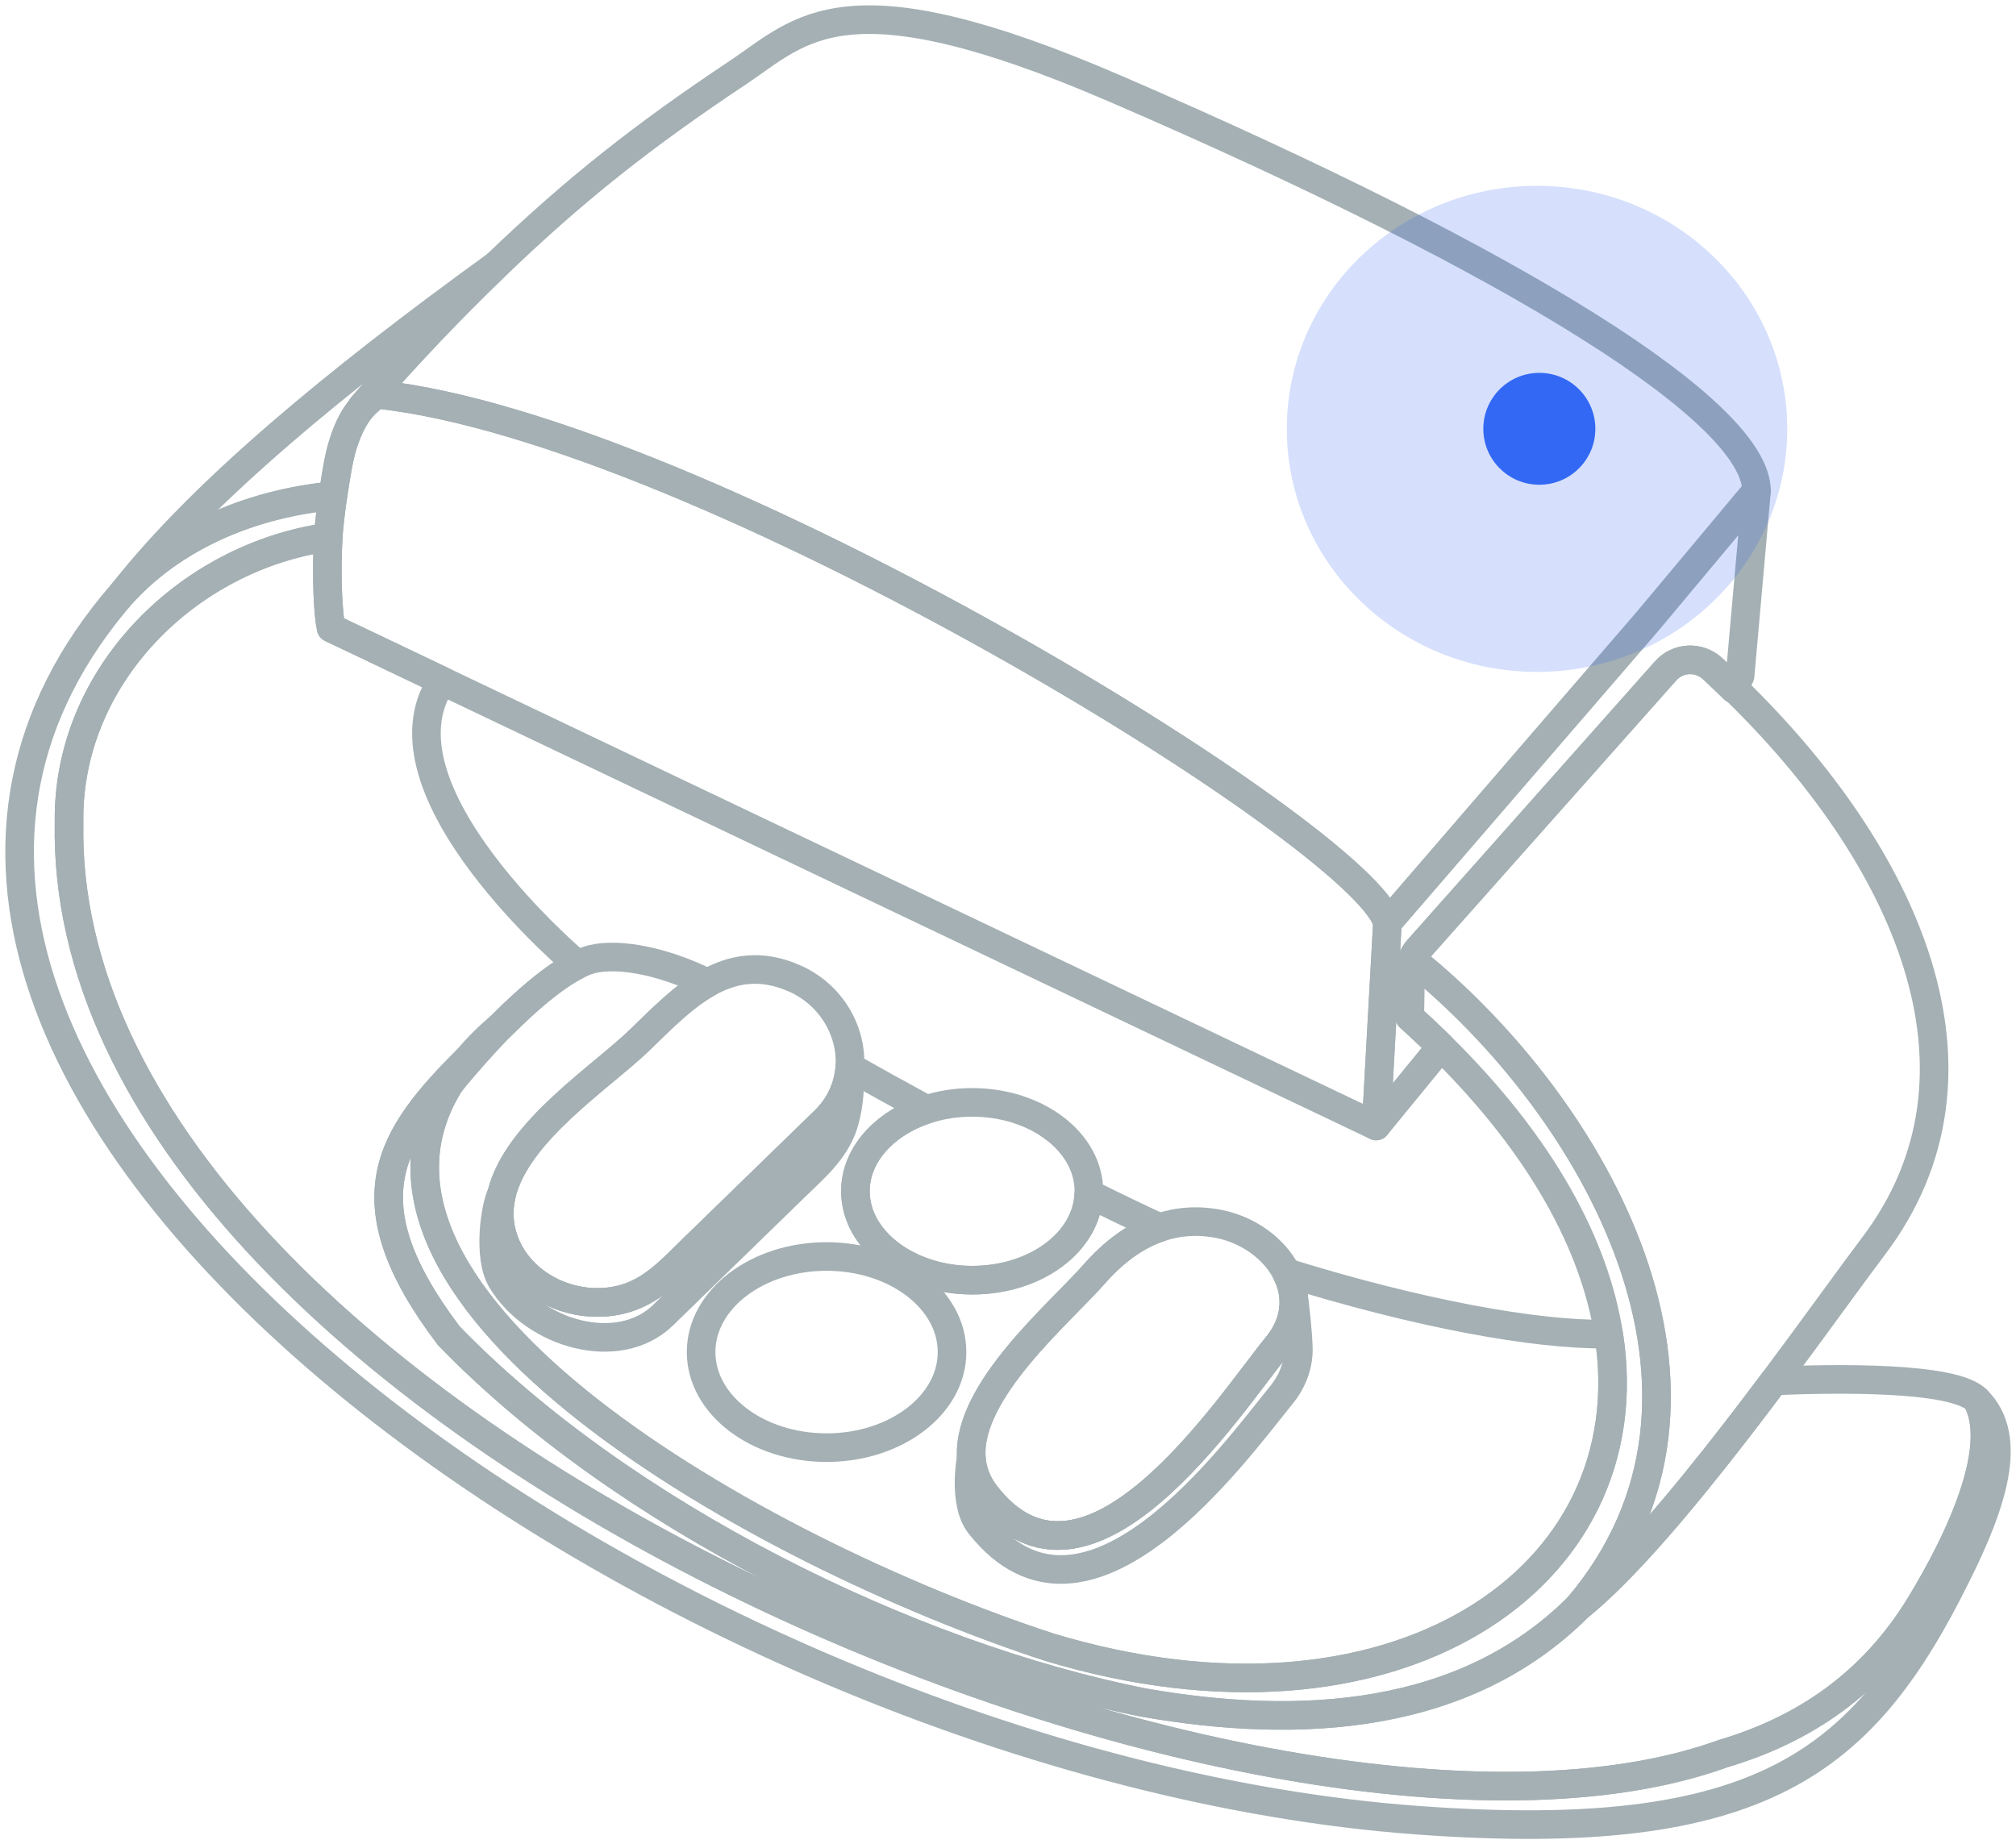 <svg width="141" height="129" viewBox="0 0 141 129" fill="none" xmlns="http://www.w3.org/2000/svg">
<g clip-path="url(#clip0_2572_2133)">
<path d="M131.025 87.18C129.452 89.259 126.944 92.772 124.087 96.593C123.23 97.734 122.343 98.905 121.445 100.069C117.653 104.975 113.579 109.834 110.381 112.409C123.026 97.508 111.502 77.363 98.764 67.12C98.764 67.102 98.776 67.083 98.783 67.061C98.876 66.827 99.006 66.612 99.176 66.42C99.18 66.416 99.184 66.409 99.188 66.405L116.499 46.923C117.356 45.956 118.841 45.897 119.787 46.779C120.284 47.242 120.777 47.712 121.263 48.191L121.293 48.157C133.24 59.753 140.271 74.965 131.025 87.18Z" stroke="#A4B0B3" stroke-width="2" stroke-linecap="round" stroke-linejoin="round"/>
<path d="M34.67 18.573C31.387 21.738 28.259 25.029 25.309 28.457C25.473 28.283 25.654 28.116 25.847 27.975C23.925 29.58 23.655 32.404 23.284 34.679C17.837 35.194 12.383 37.347 8.628 41.42C14.175 34.386 23.391 26.733 34.67 18.573Z" stroke="#A4B0B3" stroke-width="2" stroke-linecap="round" stroke-linejoin="round"/>
<path d="M110.381 112.409C102.46 120.321 90.955 121.014 79.995 119.095C63.525 115.841 43.453 105.906 31.39 93.435C24.133 83.859 27.387 79.424 32.719 74.069C32.244 74.632 31.825 75.203 31.472 75.773C31.465 75.777 31.461 75.784 31.457 75.788C22.015 90.923 52.865 108.522 73.424 115.23C97.34 122.434 115.208 110.549 112.518 93.358C111.543 87.121 107.862 80.187 100.787 73.216C100.434 72.868 100.078 72.527 99.718 72.186C99.351 71.841 98.98 71.497 98.601 71.156L98.635 67.839C98.635 67.594 98.679 67.35 98.765 67.12C111.502 77.363 123.026 97.508 110.381 112.409Z" stroke="#A4B0B3" stroke-width="2" stroke-linecap="round" stroke-linejoin="round"/>
<path d="M136.843 110.175C130.35 123.279 123.252 129.075 99.18 127.326C46.335 123.479 -21.017 75.362 8.628 41.42C9.24 40.757 9.901 40.141 10.595 39.578C10.828 39.389 11.07 39.208 11.311 39.026C11.474 38.907 11.641 38.789 11.808 38.674C12.201 38.4 12.606 38.144 13.017 37.899C13.466 37.633 13.927 37.384 14.39 37.154C14.546 37.077 14.698 37.002 14.854 36.928C16.409 36.198 18.052 35.642 19.729 35.257C20.026 35.187 20.323 35.124 20.62 35.064C20.809 35.027 20.998 34.994 21.187 34.961C21.354 34.931 21.525 34.905 21.692 34.879C22.2 34.797 22.712 34.734 23.221 34.686C23.243 34.683 23.261 34.683 23.284 34.679C23.139 35.665 23.035 36.573 22.965 37.403C22.957 37.458 22.953 37.514 22.95 37.569C13.092 38.974 4.666 47.342 4.829 57.563C4.05 99.128 88.242 134.381 120.529 122.66C126.194 120.981 130.947 117.75 134.268 112.32C135.615 110.119 137.251 107.084 138.152 104.208C138.902 101.825 139.143 99.55 138.286 97.953C140.909 100.573 139.288 105.268 136.843 110.175Z" stroke="#A4B0B3" stroke-width="2" stroke-linecap="round" stroke-linejoin="round"/>
<path d="M73.424 115.23C52.865 108.522 22.015 90.923 31.457 75.788C31.461 75.784 31.465 75.777 31.472 75.773C32.589 74.387 33.939 72.897 34.811 71.997C34.911 71.897 35.001 71.804 35.086 71.719C35.546 71.26 36.013 70.807 36.488 70.374C37.831 69.143 39.204 68.072 40.399 67.48C40.629 67.365 40.852 67.268 41.067 67.194C42.814 66.579 46.135 67.09 49.482 68.758C47.771 69.722 46.25 71.282 44.751 72.738C42.076 75.332 36.162 79.116 35.086 83.511C34.96 84.041 34.897 84.575 34.919 85.119C34.93 85.364 34.956 85.609 35.001 85.853C35.694 89.644 39.857 91.801 43.456 90.904C45.586 90.374 46.929 88.847 48.443 87.376C51.519 84.386 54.59 81.399 57.666 78.408C57.789 78.29 57.907 78.163 58.015 78.037C58.071 77.975 58.126 77.912 58.175 77.849C58.382 77.593 58.564 77.326 58.716 77.052C58.757 76.981 58.791 76.915 58.828 76.844C58.976 76.559 59.095 76.266 59.188 75.97C59.206 75.907 59.228 75.844 59.243 75.777C59.265 75.707 59.284 75.632 59.299 75.558C59.332 75.414 59.362 75.269 59.384 75.121C59.41 74.958 59.429 74.795 59.436 74.635C61.21 75.64 63.017 76.64 64.805 77.604C61.881 78.553 59.829 80.758 59.829 83.329C59.829 86.765 63.488 89.548 67.996 89.548C72.504 89.548 76.039 86.854 76.151 83.493C78.191 84.504 79.902 85.323 81.1 85.868C79.36 86.454 77.835 87.632 76.511 89.14C74.14 91.846 67.65 97.26 67.933 101.937C67.984 102.833 68.289 103.701 68.912 104.52C75.999 113.755 85.972 98.264 89.296 94.184C90.242 93.039 90.58 91.838 90.476 90.704C90.472 90.674 90.468 90.649 90.468 90.626C90.457 90.563 90.45 90.515 90.446 90.482C90.442 90.448 90.439 90.43 90.439 90.43C90.361 89.941 90.201 89.466 89.975 89.018C99.169 91.875 107.346 93.376 112.333 93.32C112.396 93.328 112.459 93.339 112.518 93.358C115.208 110.549 97.34 122.434 73.424 115.23Z" stroke="#A4B0B3" stroke-width="2" stroke-linecap="round" stroke-linejoin="round"/>
<path d="M138.152 104.208C137.251 107.084 135.615 110.119 134.268 112.32C130.947 117.75 126.194 120.981 120.529 122.66C88.242 134.381 4.05 99.128 4.829 57.563C4.666 47.342 13.092 38.974 22.95 37.569C22.953 37.514 22.957 37.458 22.965 37.403C22.794 40.371 22.961 43.065 23.157 43.929C23.391 44.04 24.319 44.481 25.799 45.185C27.109 45.811 28.853 46.641 30.927 47.631C25.766 55.191 40.399 67.48 40.399 67.48C39.204 68.073 37.831 69.143 36.488 70.374C36.014 70.807 35.546 71.26 35.086 71.719C34.173 72.494 33.387 73.275 32.719 74.069C27.387 79.424 24.133 83.859 31.39 93.435C43.453 105.906 63.525 115.841 79.995 119.095C90.954 121.014 102.46 120.321 110.381 112.409C113.579 109.834 117.653 104.975 121.445 100.069C122.343 98.905 123.23 97.734 124.087 96.593C128.109 96.419 136.754 96.256 138.286 97.953C139.143 99.55 138.902 101.825 138.152 104.208Z" stroke="#A4B0B3" stroke-width="2" stroke-linecap="round" stroke-linejoin="round"/>
<path d="M97.036 64.544L96.249 78.764C96.249 78.764 49.797 56.625 30.927 47.631C28.853 46.641 27.109 45.811 25.799 45.185C24.319 44.481 23.391 44.04 23.157 43.929C22.961 43.065 22.794 40.371 22.965 37.403C23.035 36.573 23.139 35.665 23.284 34.679C23.447 33.697 23.584 32.604 23.851 31.547C23.863 31.514 23.87 31.477 23.881 31.44C24.211 30.328 24.638 29.357 25.187 28.649C25.191 28.649 25.195 28.638 25.198 28.635C25.387 28.405 25.595 28.186 25.833 27.99C25.833 27.982 25.844 27.979 25.848 27.975L25.859 27.964C25.914 27.908 25.974 27.853 26.037 27.801C26.107 27.753 26.181 27.708 26.256 27.664C26.3 27.634 26.345 27.604 26.393 27.586C49.04 29.995 95.518 58.597 97.036 64.544Z" stroke="#A4B0B3" stroke-width="2" stroke-linecap="round" stroke-linejoin="round"/>
<path d="M122.851 34.345L121.701 47.279L121.293 48.157L121.263 48.191C120.777 47.712 120.284 47.242 119.787 46.779C118.841 45.897 117.357 45.956 116.499 46.923L99.188 66.405C99.188 66.405 99.18 66.416 99.176 66.42C99.006 66.612 98.876 66.827 98.783 67.061C98.776 67.083 98.768 67.102 98.765 67.12C98.679 67.35 98.635 67.594 98.635 67.839L98.601 71.156C98.98 71.497 99.351 71.841 99.718 72.186C100.078 72.527 100.434 72.868 100.787 73.216L96.249 78.764L97.036 64.544L115.16 43.543C115.193 43.506 115.227 43.469 115.26 43.428L122.851 34.345Z" stroke="#A4B0B3" stroke-width="2" stroke-linecap="round" stroke-linejoin="round"/>
<path d="M122.851 34.345L115.26 43.428C115.227 43.469 115.193 43.506 115.16 43.543L97.036 64.544C95.518 58.597 49.04 29.995 26.393 27.586C26.345 27.604 26.3 27.634 26.256 27.664C26.181 27.708 26.107 27.753 26.037 27.801C25.762 27.986 25.517 28.205 25.309 28.457C25.666 28.045 26.026 27.63 26.389 27.215C27.309 26.174 28.255 25.129 29.231 24.091C30.574 22.65 31.973 21.215 33.416 19.796C33.635 19.581 33.854 19.366 34.073 19.159C34.27 18.962 34.47 18.77 34.67 18.573C34.67 18.573 34.673 18.573 34.678 18.573C40.232 13.229 45.022 9.464 51.615 5.073C56.067 2.108 58.98 -2.002 77.958 6.185C106.419 18.462 122.851 28.864 122.851 34.349V34.345Z" stroke="#A4B0B3" stroke-width="2" stroke-linecap="round" stroke-linejoin="round"/>
<path d="M57.811 101.262C62.657 101.262 66.586 98.269 66.586 94.577C66.586 90.885 62.657 87.891 57.811 87.891C52.965 87.891 49.036 90.885 49.036 94.577C49.036 98.269 52.965 101.262 57.811 101.262Z" stroke="#A4B0B3" stroke-width="2" stroke-linecap="round" stroke-linejoin="round"/>
<path d="M76.158 83.329C76.158 83.385 76.158 83.441 76.151 83.493C76.039 86.854 72.433 89.548 67.996 89.548C63.558 89.548 59.829 86.765 59.829 83.329C59.829 80.758 61.881 78.553 64.805 77.604C65.784 77.285 66.864 77.111 67.996 77.111C72.504 77.111 76.158 79.894 76.158 83.329Z" stroke="#A4B0B3" stroke-width="2" stroke-linecap="round" stroke-linejoin="round"/>
<path d="M59.436 74.635C59.429 74.795 59.41 74.958 59.384 75.117C59.362 75.269 59.332 75.414 59.299 75.558C59.284 75.632 59.266 75.707 59.243 75.777C59.228 75.844 59.206 75.907 59.188 75.97C59.095 76.266 58.976 76.559 58.828 76.844C58.791 76.915 58.757 76.981 58.716 77.052C58.564 77.326 58.382 77.593 58.175 77.849C58.126 77.912 58.071 77.975 58.015 78.037C57.907 78.163 57.789 78.29 57.666 78.408C54.591 81.399 51.519 84.386 48.443 87.376C46.929 88.847 45.586 90.374 43.456 90.904C39.857 91.801 35.694 89.644 35.001 85.853C34.956 85.609 34.93 85.364 34.919 85.119C34.897 84.575 34.96 84.041 35.086 83.511C36.162 79.116 42.076 75.332 44.751 72.738C46.25 71.282 47.771 69.722 49.482 68.758C51.244 67.765 53.207 67.402 55.555 68.432C58.119 69.555 59.603 72.119 59.436 74.635Z" stroke="#A4B0B3" stroke-width="2" stroke-linecap="round" stroke-linejoin="round"/>
<path d="M59.098 78.297C58.579 80.354 57.002 81.654 55.551 83.066C52.487 86.05 49.419 89.033 46.354 92.016C43.245 95.01 37.349 93.317 35.086 89.548C34.095 87.899 34.641 84.352 35.082 83.519C35.082 83.519 35.086 83.519 35.086 83.511C34.96 84.041 34.897 84.575 34.919 85.119C34.93 85.364 34.956 85.609 35.001 85.853C35.694 89.644 39.857 91.801 43.456 90.904C45.586 90.374 46.929 88.847 48.443 87.376C51.519 84.386 54.59 81.399 57.666 78.408C57.789 78.29 57.907 78.163 58.015 78.037C58.071 77.975 58.126 77.912 58.175 77.849C58.382 77.593 58.564 77.326 58.716 77.052C58.757 76.981 58.791 76.915 58.828 76.844C58.976 76.559 59.095 76.266 59.188 75.97C59.206 75.907 59.228 75.844 59.243 75.777C59.265 75.707 59.284 75.632 59.299 75.558C59.332 75.414 59.362 75.269 59.384 75.121C59.395 75.21 59.555 76.496 59.098 78.297Z" stroke="#A4B0B3" stroke-width="2" stroke-linecap="round" stroke-linejoin="round"/>
<path d="M89.296 94.184C85.972 98.264 75.999 113.755 68.912 104.52C68.289 103.701 67.984 102.833 67.933 101.94C67.65 97.26 74.14 91.846 76.51 89.14C77.835 87.632 79.36 86.454 81.1 85.868C82.388 85.431 83.79 85.316 85.311 85.627C87.341 86.046 89.129 87.354 89.975 89.018C90.201 89.466 90.361 89.941 90.439 90.43C90.439 90.43 90.439 90.448 90.446 90.482C90.45 90.515 90.457 90.563 90.468 90.626C90.468 90.649 90.472 90.674 90.476 90.704C90.58 91.838 90.242 93.039 89.296 94.184Z" stroke="#A4B0B3" stroke-width="2" stroke-linecap="round" stroke-linejoin="round"/>
<path d="M90.806 94.269C90.843 95.325 90.487 96.53 89.611 97.59C86.343 101.607 75.958 116.075 68.534 106.658C67.317 105.116 67.929 101.944 67.929 101.944H67.933C67.984 102.833 68.289 103.701 68.912 104.52C75.999 113.755 85.972 98.264 89.296 94.184C90.242 93.039 90.58 91.838 90.476 90.704C90.561 91.323 90.758 92.891 90.806 94.269Z" stroke="#A4B0B3" stroke-width="2" stroke-linecap="round" stroke-linejoin="round"/>
<path opacity="0.2" d="M107.5 47C117.165 47 125 39.389 125 30C125 20.611 117.165 13 107.5 13C97.835 13 90 20.611 90 30C90 39.389 97.835 47 107.5 47Z" fill="#3268F3"/>
<path d="M107.662 33.908C109.826 33.908 111.58 32.156 111.58 29.995C111.58 27.833 109.826 26.081 107.662 26.081C105.498 26.081 103.744 27.833 103.744 29.995C103.744 32.156 105.498 33.908 107.662 33.908Z" fill="#3268F3"/>
</g>
<defs>
<clipPath id="clip0_2572_2133">
<rect width="141" height="129" fill="white"/>
</clipPath>
</defs>
</svg>

